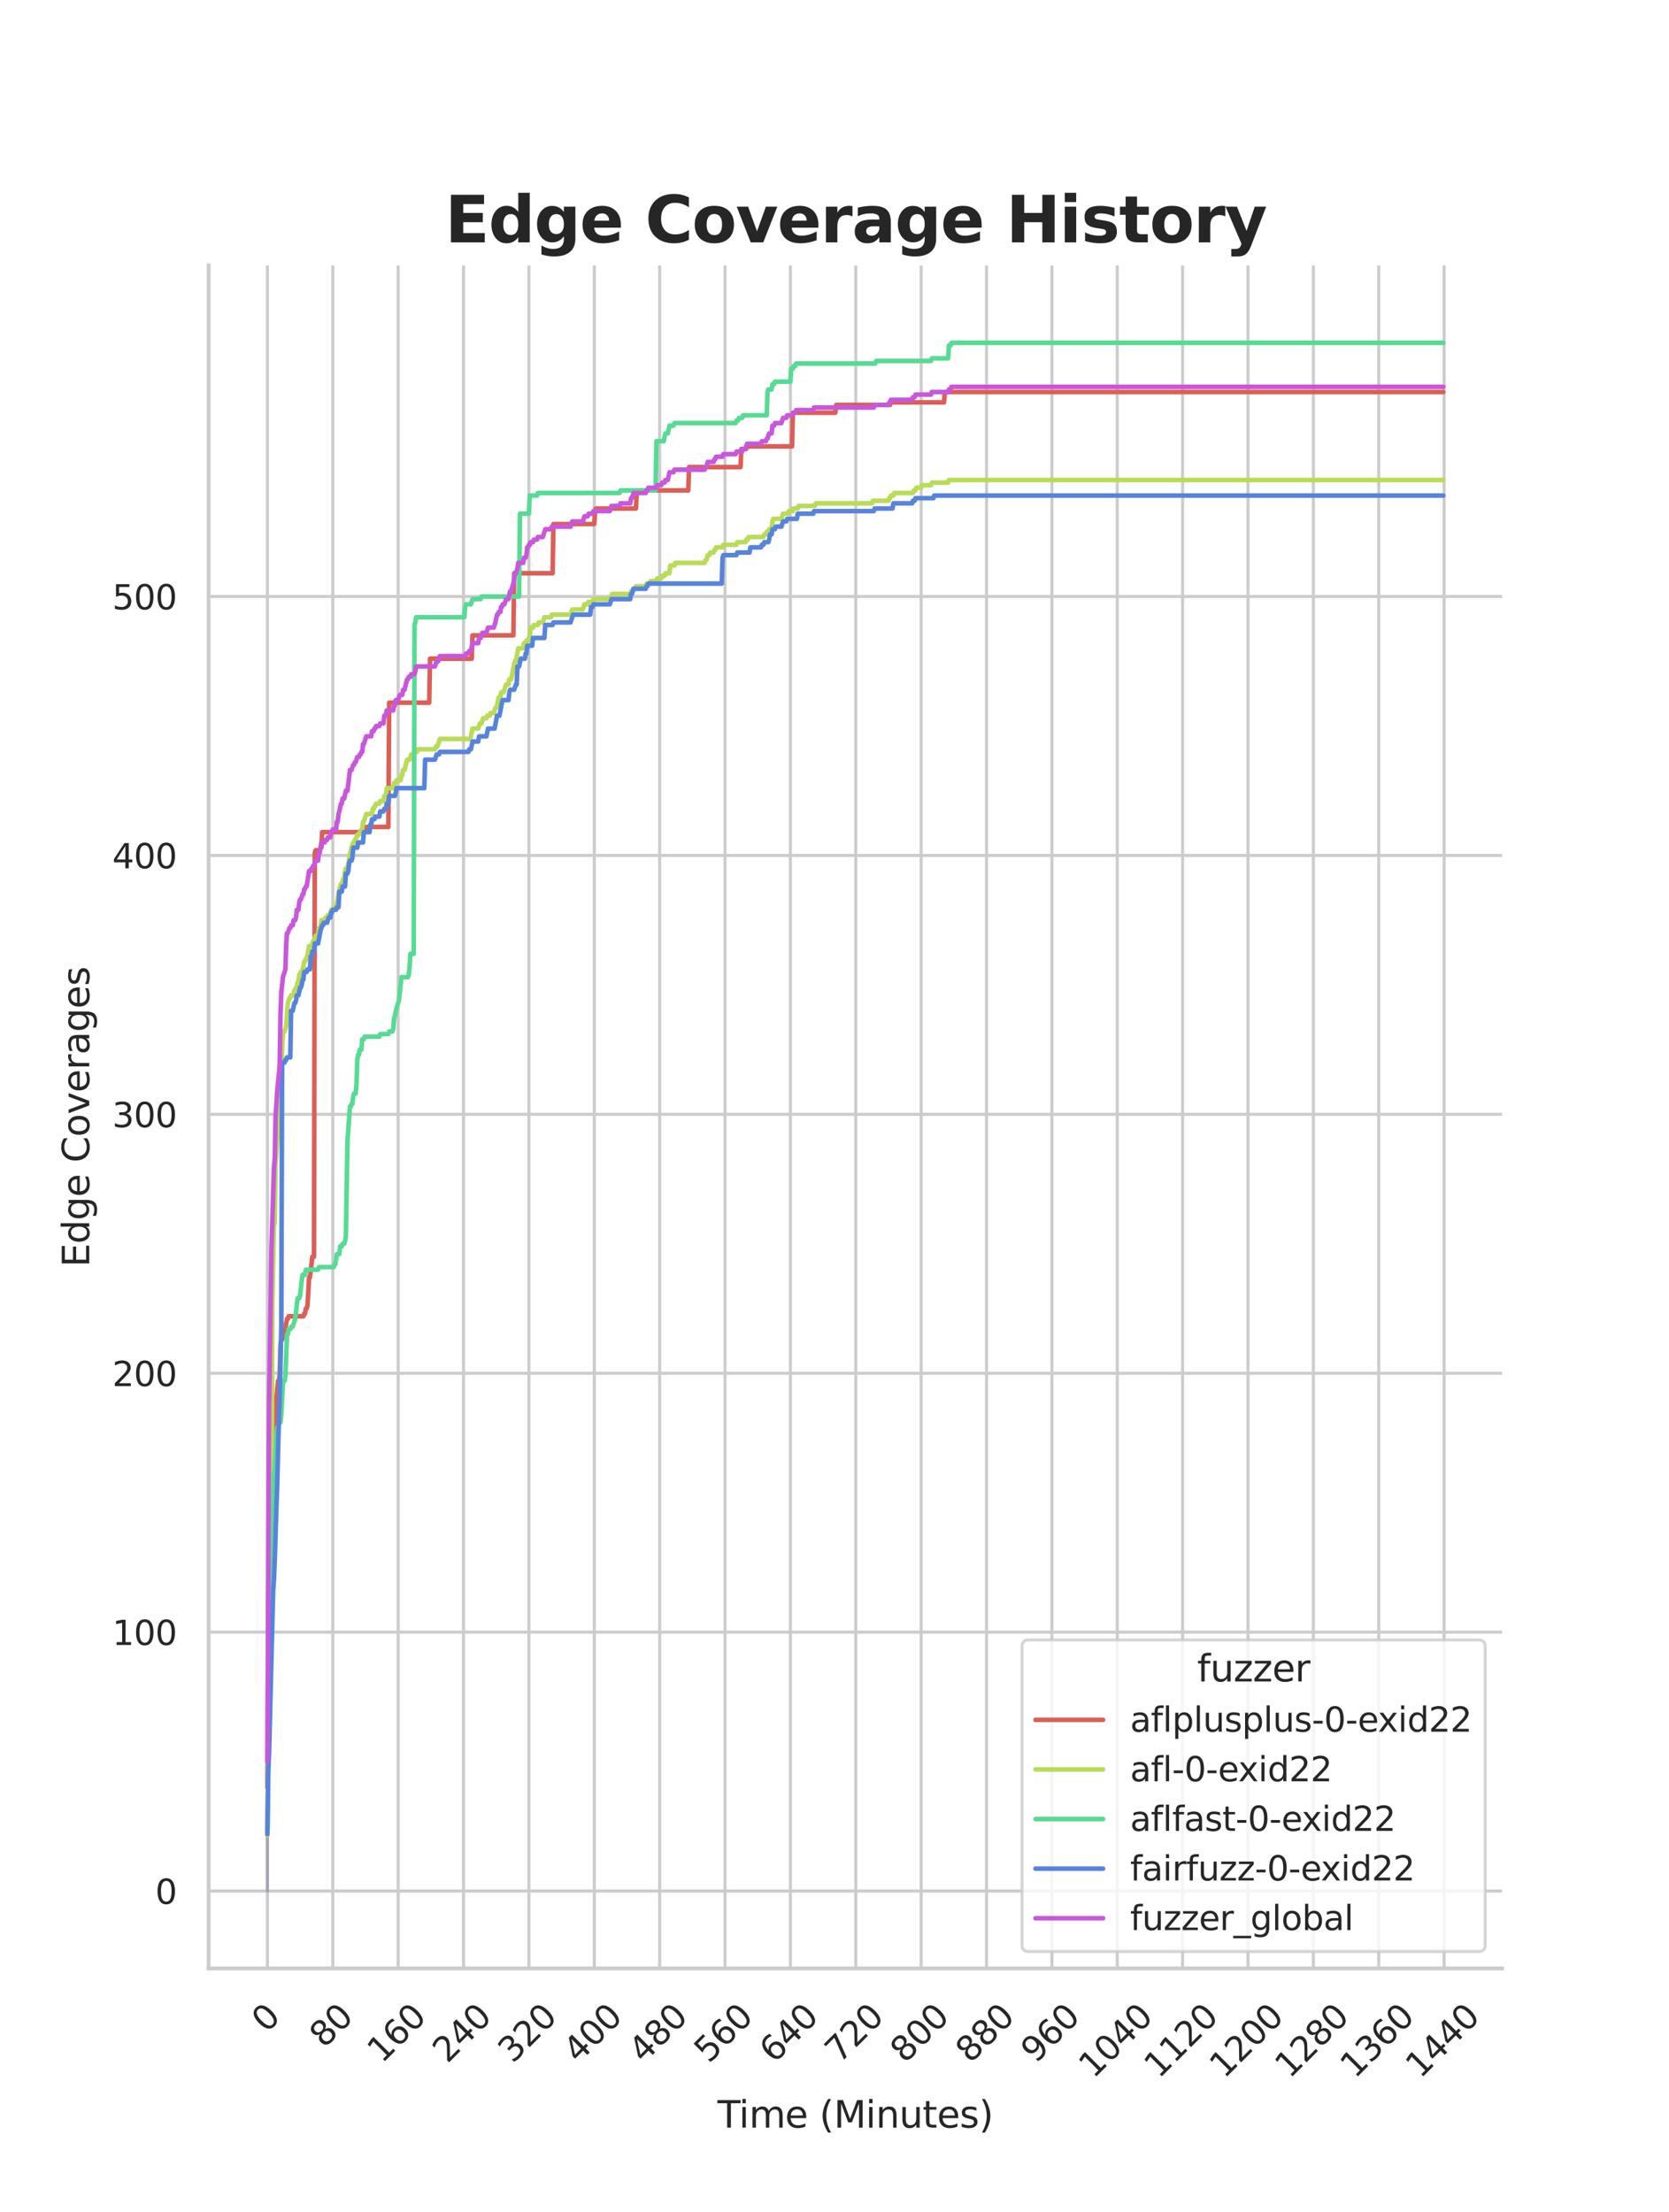 <?xml version="1.0" encoding="utf-8" standalone="no"?>
<!DOCTYPE svg PUBLIC "-//W3C//DTD SVG 1.1//EN"
  "http://www.w3.org/Graphics/SVG/1.1/DTD/svg11.dtd">
<svg xmlns:xlink="http://www.w3.org/1999/xlink" width="434.7pt" height="576pt" viewBox="0 0 434.7 576" xmlns="http://www.w3.org/2000/svg" version="1.1">
 <defs>
  <style type="text/css">*{stroke-linejoin: round; stroke-linecap: butt}</style>
 </defs>
 <g id="figure_1">
  <g id="patch_1">
   <path d="M 0 576 
L 434.7 576 
L 434.7 0 
L 0 0 
z
" style="fill: #ffffff"/>
  </g>
  <g id="axes_1">
   <g id="patch_2">
    <path d="M 54.337 512.64 
L 391.23 512.64 
L 391.23 69.12 
L 54.337 69.12 
z
" style="fill: #ffffff"/>
   </g>
   <g id="matplotlib.axis_1">
    <g id="xtick_1">
     <g id="line2d_1">
      <path d="M 69.651 512.64 
L 69.651 69.12 
" clip-path="url(#pa836a09711)" style="fill: none; stroke: #cccccc; stroke-width: 0.8; stroke-linecap: round"/>
     </g>
     <g id="text_1">
      <!-- 0 -->
      <g style="fill: #262626" transform="translate(69.388 529.627)rotate(-45)scale(0.088 -0.088)">
       <defs>
        <path id="DejaVuSans-30" d="M 2034 4250 
Q 1547 4250 1301 3770 
Q 1056 3291 1056 2328 
Q 1056 1369 1301 889 
Q 1547 409 2034 409 
Q 2525 409 2770 889 
Q 3016 1369 3016 2328 
Q 3016 3291 2770 3770 
Q 2525 4250 2034 4250 
z
M 2034 4750 
Q 2819 4750 3233 4129 
Q 3647 3509 3647 2328 
Q 3647 1150 3233 529 
Q 2819 -91 2034 -91 
Q 1250 -91 836 529 
Q 422 1150 422 2328 
Q 422 3509 836 4129 
Q 1250 4750 2034 4750 
z
" transform="scale(0.016)"/>
       </defs>
       <use xlink:href="#DejaVuSans-30"/>
      </g>
     </g>
    </g>
    <g id="xtick_2">
     <g id="line2d_2">
      <path d="M 86.677 512.64 
L 86.677 69.12 
" clip-path="url(#pa836a09711)" style="fill: none; stroke: #cccccc; stroke-width: 0.8; stroke-linecap: round"/>
     </g>
     <g id="text_2">
      <!-- 80 -->
      <g style="fill: #262626" transform="translate(84.435 533.586)rotate(-45)scale(0.088 -0.088)">
       <defs>
        <path id="DejaVuSans-38" d="M 2034 2216 
Q 1584 2216 1326 1975 
Q 1069 1734 1069 1313 
Q 1069 891 1326 650 
Q 1584 409 2034 409 
Q 2484 409 2743 651 
Q 3003 894 3003 1313 
Q 3003 1734 2745 1975 
Q 2488 2216 2034 2216 
z
M 1403 2484 
Q 997 2584 770 2862 
Q 544 3141 544 3541 
Q 544 4100 942 4425 
Q 1341 4750 2034 4750 
Q 2731 4750 3128 4425 
Q 3525 4100 3525 3541 
Q 3525 3141 3298 2862 
Q 3072 2584 2669 2484 
Q 3125 2378 3379 2068 
Q 3634 1759 3634 1313 
Q 3634 634 3220 271 
Q 2806 -91 2034 -91 
Q 1263 -91 848 271 
Q 434 634 434 1313 
Q 434 1759 690 2068 
Q 947 2378 1403 2484 
z
M 1172 3481 
Q 1172 3119 1398 2916 
Q 1625 2713 2034 2713 
Q 2441 2713 2670 2916 
Q 2900 3119 2900 3481 
Q 2900 3844 2670 4047 
Q 2441 4250 2034 4250 
Q 1625 4250 1398 4047 
Q 1172 3844 1172 3481 
z
" transform="scale(0.016)"/>
       </defs>
       <use xlink:href="#DejaVuSans-38"/>
       <use xlink:href="#DejaVuSans-30" x="63.623"/>
      </g>
     </g>
    </g>
    <g id="xtick_3">
     <g id="line2d_3">
      <path d="M 103.704 512.64 
L 103.704 69.12 
" clip-path="url(#pa836a09711)" style="fill: none; stroke: #cccccc; stroke-width: 0.8; stroke-linecap: round"/>
     </g>
     <g id="text_3">
      <!-- 160 -->
      <g style="fill: #262626" transform="translate(99.482 537.545)rotate(-45)scale(0.088 -0.088)">
       <defs>
        <path id="DejaVuSans-31" d="M 794 531 
L 1825 531 
L 1825 4091 
L 703 3866 
L 703 4441 
L 1819 4666 
L 2450 4666 
L 2450 531 
L 3481 531 
L 3481 0 
L 794 0 
L 794 531 
z
" transform="scale(0.016)"/>
        <path id="DejaVuSans-36" d="M 2113 2584 
Q 1688 2584 1439 2293 
Q 1191 2003 1191 1497 
Q 1191 994 1439 701 
Q 1688 409 2113 409 
Q 2538 409 2786 701 
Q 3034 994 3034 1497 
Q 3034 2003 2786 2293 
Q 2538 2584 2113 2584 
z
M 3366 4563 
L 3366 3988 
Q 3128 4100 2886 4159 
Q 2644 4219 2406 4219 
Q 1781 4219 1451 3797 
Q 1122 3375 1075 2522 
Q 1259 2794 1537 2939 
Q 1816 3084 2150 3084 
Q 2853 3084 3261 2657 
Q 3669 2231 3669 1497 
Q 3669 778 3244 343 
Q 2819 -91 2113 -91 
Q 1303 -91 875 529 
Q 447 1150 447 2328 
Q 447 3434 972 4092 
Q 1497 4750 2381 4750 
Q 2619 4750 2861 4703 
Q 3103 4656 3366 4563 
z
" transform="scale(0.016)"/>
       </defs>
       <use xlink:href="#DejaVuSans-31"/>
       <use xlink:href="#DejaVuSans-36" x="63.623"/>
       <use xlink:href="#DejaVuSans-30" x="127.246"/>
      </g>
     </g>
    </g>
    <g id="xtick_4">
     <g id="line2d_4">
      <path d="M 120.731 512.64 
L 120.731 69.12 
" clip-path="url(#pa836a09711)" style="fill: none; stroke: #cccccc; stroke-width: 0.8; stroke-linecap: round"/>
     </g>
     <g id="text_4">
      <!-- 240 -->
      <g style="fill: #262626" transform="translate(116.509 537.545)rotate(-45)scale(0.088 -0.088)">
       <defs>
        <path id="DejaVuSans-32" d="M 1228 531 
L 3431 531 
L 3431 0 
L 469 0 
L 469 531 
Q 828 903 1448 1529 
Q 2069 2156 2228 2338 
Q 2531 2678 2651 2914 
Q 2772 3150 2772 3378 
Q 2772 3750 2511 3984 
Q 2250 4219 1831 4219 
Q 1534 4219 1204 4116 
Q 875 4013 500 3803 
L 500 4441 
Q 881 4594 1212 4672 
Q 1544 4750 1819 4750 
Q 2544 4750 2975 4387 
Q 3406 4025 3406 3419 
Q 3406 3131 3298 2873 
Q 3191 2616 2906 2266 
Q 2828 2175 2409 1742 
Q 1991 1309 1228 531 
z
" transform="scale(0.016)"/>
        <path id="DejaVuSans-34" d="M 2419 4116 
L 825 1625 
L 2419 1625 
L 2419 4116 
z
M 2253 4666 
L 3047 4666 
L 3047 1625 
L 3713 1625 
L 3713 1100 
L 3047 1100 
L 3047 0 
L 2419 0 
L 2419 1100 
L 313 1100 
L 313 1709 
L 2253 4666 
z
" transform="scale(0.016)"/>
       </defs>
       <use xlink:href="#DejaVuSans-32"/>
       <use xlink:href="#DejaVuSans-34" x="63.623"/>
       <use xlink:href="#DejaVuSans-30" x="127.246"/>
      </g>
     </g>
    </g>
    <g id="xtick_5">
     <g id="line2d_5">
      <path d="M 137.757 512.64 
L 137.757 69.12 
" clip-path="url(#pa836a09711)" style="fill: none; stroke: #cccccc; stroke-width: 0.8; stroke-linecap: round"/>
     </g>
     <g id="text_5">
      <!-- 320 -->
      <g style="fill: #262626" transform="translate(133.536 537.545)rotate(-45)scale(0.088 -0.088)">
       <defs>
        <path id="DejaVuSans-33" d="M 2597 2516 
Q 3050 2419 3304 2112 
Q 3559 1806 3559 1356 
Q 3559 666 3084 287 
Q 2609 -91 1734 -91 
Q 1441 -91 1130 -33 
Q 819 25 488 141 
L 488 750 
Q 750 597 1062 519 
Q 1375 441 1716 441 
Q 2309 441 2620 675 
Q 2931 909 2931 1356 
Q 2931 1769 2642 2001 
Q 2353 2234 1838 2234 
L 1294 2234 
L 1294 2753 
L 1863 2753 
Q 2328 2753 2575 2939 
Q 2822 3125 2822 3475 
Q 2822 3834 2567 4026 
Q 2313 4219 1838 4219 
Q 1578 4219 1281 4162 
Q 984 4106 628 3988 
L 628 4550 
Q 988 4650 1302 4700 
Q 1616 4750 1894 4750 
Q 2613 4750 3031 4423 
Q 3450 4097 3450 3541 
Q 3450 3153 3228 2886 
Q 3006 2619 2597 2516 
z
" transform="scale(0.016)"/>
       </defs>
       <use xlink:href="#DejaVuSans-33"/>
       <use xlink:href="#DejaVuSans-32" x="63.623"/>
       <use xlink:href="#DejaVuSans-30" x="127.246"/>
      </g>
     </g>
    </g>
    <g id="xtick_6">
     <g id="line2d_6">
      <path d="M 154.784 512.64 
L 154.784 69.12 
" clip-path="url(#pa836a09711)" style="fill: none; stroke: #cccccc; stroke-width: 0.8; stroke-linecap: round"/>
     </g>
     <g id="text_6">
      <!-- 400 -->
      <g style="fill: #262626" transform="translate(150.562 537.545)rotate(-45)scale(0.088 -0.088)">
       <use xlink:href="#DejaVuSans-34"/>
       <use xlink:href="#DejaVuSans-30" x="63.623"/>
       <use xlink:href="#DejaVuSans-30" x="127.246"/>
      </g>
     </g>
    </g>
    <g id="xtick_7">
     <g id="line2d_7">
      <path d="M 171.81 512.64 
L 171.81 69.12 
" clip-path="url(#pa836a09711)" style="fill: none; stroke: #cccccc; stroke-width: 0.8; stroke-linecap: round"/>
     </g>
     <g id="text_7">
      <!-- 480 -->
      <g style="fill: #262626" transform="translate(167.589 537.545)rotate(-45)scale(0.088 -0.088)">
       <use xlink:href="#DejaVuSans-34"/>
       <use xlink:href="#DejaVuSans-38" x="63.623"/>
       <use xlink:href="#DejaVuSans-30" x="127.246"/>
      </g>
     </g>
    </g>
    <g id="xtick_8">
     <g id="line2d_8">
      <path d="M 188.837 512.64 
L 188.837 69.12 
" clip-path="url(#pa836a09711)" style="fill: none; stroke: #cccccc; stroke-width: 0.8; stroke-linecap: round"/>
     </g>
     <g id="text_8">
      <!-- 560 -->
      <g style="fill: #262626" transform="translate(184.615 537.545)rotate(-45)scale(0.088 -0.088)">
       <defs>
        <path id="DejaVuSans-35" d="M 691 4666 
L 3169 4666 
L 3169 4134 
L 1269 4134 
L 1269 2991 
Q 1406 3038 1543 3061 
Q 1681 3084 1819 3084 
Q 2600 3084 3056 2656 
Q 3513 2228 3513 1497 
Q 3513 744 3044 326 
Q 2575 -91 1722 -91 
Q 1428 -91 1123 -41 
Q 819 9 494 109 
L 494 744 
Q 775 591 1075 516 
Q 1375 441 1709 441 
Q 2250 441 2565 725 
Q 2881 1009 2881 1497 
Q 2881 1984 2565 2268 
Q 2250 2553 1709 2553 
Q 1456 2553 1204 2497 
Q 953 2441 691 2322 
L 691 4666 
z
" transform="scale(0.016)"/>
       </defs>
       <use xlink:href="#DejaVuSans-35"/>
       <use xlink:href="#DejaVuSans-36" x="63.623"/>
       <use xlink:href="#DejaVuSans-30" x="127.246"/>
      </g>
     </g>
    </g>
    <g id="xtick_9">
     <g id="line2d_9">
      <path d="M 205.864 512.64 
L 205.864 69.12 
" clip-path="url(#pa836a09711)" style="fill: none; stroke: #cccccc; stroke-width: 0.8; stroke-linecap: round"/>
     </g>
     <g id="text_9">
      <!-- 640 -->
      <g style="fill: #262626" transform="translate(201.642 537.545)rotate(-45)scale(0.088 -0.088)">
       <use xlink:href="#DejaVuSans-36"/>
       <use xlink:href="#DejaVuSans-34" x="63.623"/>
       <use xlink:href="#DejaVuSans-30" x="127.246"/>
      </g>
     </g>
    </g>
    <g id="xtick_10">
     <g id="line2d_10">
      <path d="M 222.89 512.64 
L 222.89 69.12 
" clip-path="url(#pa836a09711)" style="fill: none; stroke: #cccccc; stroke-width: 0.8; stroke-linecap: round"/>
     </g>
     <g id="text_10">
      <!-- 720 -->
      <g style="fill: #262626" transform="translate(218.669 537.545)rotate(-45)scale(0.088 -0.088)">
       <defs>
        <path id="DejaVuSans-37" d="M 525 4666 
L 3525 4666 
L 3525 4397 
L 1831 0 
L 1172 0 
L 2766 4134 
L 525 4134 
L 525 4666 
z
" transform="scale(0.016)"/>
       </defs>
       <use xlink:href="#DejaVuSans-37"/>
       <use xlink:href="#DejaVuSans-32" x="63.623"/>
       <use xlink:href="#DejaVuSans-30" x="127.246"/>
      </g>
     </g>
    </g>
    <g id="xtick_11">
     <g id="line2d_11">
      <path d="M 239.917 512.64 
L 239.917 69.12 
" clip-path="url(#pa836a09711)" style="fill: none; stroke: #cccccc; stroke-width: 0.8; stroke-linecap: round"/>
     </g>
     <g id="text_11">
      <!-- 800 -->
      <g style="fill: #262626" transform="translate(235.695 537.545)rotate(-45)scale(0.088 -0.088)">
       <use xlink:href="#DejaVuSans-38"/>
       <use xlink:href="#DejaVuSans-30" x="63.623"/>
       <use xlink:href="#DejaVuSans-30" x="127.246"/>
      </g>
     </g>
    </g>
    <g id="xtick_12">
     <g id="line2d_12">
      <path d="M 256.943 512.64 
L 256.943 69.12 
" clip-path="url(#pa836a09711)" style="fill: none; stroke: #cccccc; stroke-width: 0.8; stroke-linecap: round"/>
     </g>
     <g id="text_12">
      <!-- 880 -->
      <g style="fill: #262626" transform="translate(252.722 537.545)rotate(-45)scale(0.088 -0.088)">
       <use xlink:href="#DejaVuSans-38"/>
       <use xlink:href="#DejaVuSans-38" x="63.623"/>
       <use xlink:href="#DejaVuSans-30" x="127.246"/>
      </g>
     </g>
    </g>
    <g id="xtick_13">
     <g id="line2d_13">
      <path d="M 273.97 512.64 
L 273.97 69.12 
" clip-path="url(#pa836a09711)" style="fill: none; stroke: #cccccc; stroke-width: 0.8; stroke-linecap: round"/>
     </g>
     <g id="text_13">
      <!-- 960 -->
      <g style="fill: #262626" transform="translate(269.748 537.545)rotate(-45)scale(0.088 -0.088)">
       <defs>
        <path id="DejaVuSans-39" d="M 703 97 
L 703 672 
Q 941 559 1184 500 
Q 1428 441 1663 441 
Q 2288 441 2617 861 
Q 2947 1281 2994 2138 
Q 2813 1869 2534 1725 
Q 2256 1581 1919 1581 
Q 1219 1581 811 2004 
Q 403 2428 403 3163 
Q 403 3881 828 4315 
Q 1253 4750 1959 4750 
Q 2769 4750 3195 4129 
Q 3622 3509 3622 2328 
Q 3622 1225 3098 567 
Q 2575 -91 1691 -91 
Q 1453 -91 1209 -44 
Q 966 3 703 97 
z
M 1959 2075 
Q 2384 2075 2632 2365 
Q 2881 2656 2881 3163 
Q 2881 3666 2632 3958 
Q 2384 4250 1959 4250 
Q 1534 4250 1286 3958 
Q 1038 3666 1038 3163 
Q 1038 2656 1286 2365 
Q 1534 2075 1959 2075 
z
" transform="scale(0.016)"/>
       </defs>
       <use xlink:href="#DejaVuSans-39"/>
       <use xlink:href="#DejaVuSans-36" x="63.623"/>
       <use xlink:href="#DejaVuSans-30" x="127.246"/>
      </g>
     </g>
    </g>
    <g id="xtick_14">
     <g id="line2d_14">
      <path d="M 290.997 512.64 
L 290.997 69.12 
" clip-path="url(#pa836a09711)" style="fill: none; stroke: #cccccc; stroke-width: 0.8; stroke-linecap: round"/>
     </g>
     <g id="text_14">
      <!-- 1040 -->
      <g style="fill: #262626" transform="translate(284.795 541.505)rotate(-45)scale(0.088 -0.088)">
       <use xlink:href="#DejaVuSans-31"/>
       <use xlink:href="#DejaVuSans-30" x="63.623"/>
       <use xlink:href="#DejaVuSans-34" x="127.246"/>
       <use xlink:href="#DejaVuSans-30" x="190.869"/>
      </g>
     </g>
    </g>
    <g id="xtick_15">
     <g id="line2d_15">
      <path d="M 308.023 512.64 
L 308.023 69.12 
" clip-path="url(#pa836a09711)" style="fill: none; stroke: #cccccc; stroke-width: 0.8; stroke-linecap: round"/>
     </g>
     <g id="text_15">
      <!-- 1120 -->
      <g style="fill: #262626" transform="translate(301.822 541.505)rotate(-45)scale(0.088 -0.088)">
       <use xlink:href="#DejaVuSans-31"/>
       <use xlink:href="#DejaVuSans-31" x="63.623"/>
       <use xlink:href="#DejaVuSans-32" x="127.246"/>
       <use xlink:href="#DejaVuSans-30" x="190.869"/>
      </g>
     </g>
    </g>
    <g id="xtick_16">
     <g id="line2d_16">
      <path d="M 325.05 512.64 
L 325.05 69.12 
" clip-path="url(#pa836a09711)" style="fill: none; stroke: #cccccc; stroke-width: 0.8; stroke-linecap: round"/>
     </g>
     <g id="text_16">
      <!-- 1200 -->
      <g style="fill: #262626" transform="translate(318.849 541.505)rotate(-45)scale(0.088 -0.088)">
       <use xlink:href="#DejaVuSans-31"/>
       <use xlink:href="#DejaVuSans-32" x="63.623"/>
       <use xlink:href="#DejaVuSans-30" x="127.246"/>
       <use xlink:href="#DejaVuSans-30" x="190.869"/>
      </g>
     </g>
    </g>
    <g id="xtick_17">
     <g id="line2d_17">
      <path d="M 342.076 512.64 
L 342.076 69.12 
" clip-path="url(#pa836a09711)" style="fill: none; stroke: #cccccc; stroke-width: 0.8; stroke-linecap: round"/>
     </g>
     <g id="text_17">
      <!-- 1280 -->
      <g style="fill: #262626" transform="translate(335.875 541.505)rotate(-45)scale(0.088 -0.088)">
       <use xlink:href="#DejaVuSans-31"/>
       <use xlink:href="#DejaVuSans-32" x="63.623"/>
       <use xlink:href="#DejaVuSans-38" x="127.246"/>
       <use xlink:href="#DejaVuSans-30" x="190.869"/>
      </g>
     </g>
    </g>
    <g id="xtick_18">
     <g id="line2d_18">
      <path d="M 359.103 512.64 
L 359.103 69.12 
" clip-path="url(#pa836a09711)" style="fill: none; stroke: #cccccc; stroke-width: 0.8; stroke-linecap: round"/>
     </g>
     <g id="text_18">
      <!-- 1360 -->
      <g style="fill: #262626" transform="translate(352.902 541.505)rotate(-45)scale(0.088 -0.088)">
       <use xlink:href="#DejaVuSans-31"/>
       <use xlink:href="#DejaVuSans-33" x="63.623"/>
       <use xlink:href="#DejaVuSans-36" x="127.246"/>
       <use xlink:href="#DejaVuSans-30" x="190.869"/>
      </g>
     </g>
    </g>
    <g id="xtick_19">
     <g id="line2d_19">
      <path d="M 376.13 512.64 
L 376.13 69.12 
" clip-path="url(#pa836a09711)" style="fill: none; stroke: #cccccc; stroke-width: 0.8; stroke-linecap: round"/>
     </g>
     <g id="text_19">
      <!-- 1440 -->
      <g style="fill: #262626" transform="translate(369.928 541.505)rotate(-45)scale(0.088 -0.088)">
       <use xlink:href="#DejaVuSans-31"/>
       <use xlink:href="#DejaVuSans-34" x="63.623"/>
       <use xlink:href="#DejaVuSans-34" x="127.246"/>
       <use xlink:href="#DejaVuSans-30" x="190.869"/>
      </g>
     </g>
    </g>
    <g id="text_20">
     <!-- Time (Minutes) -->
     <g style="fill: #262626" transform="translate(186.874 554.093)scale(0.096 -0.096)">
      <defs>
       <path id="DejaVuSans-54" d="M -19 4666 
L 3928 4666 
L 3928 4134 
L 2272 4134 
L 2272 0 
L 1638 0 
L 1638 4134 
L -19 4134 
L -19 4666 
z
" transform="scale(0.016)"/>
       <path id="DejaVuSans-69" d="M 603 3500 
L 1178 3500 
L 1178 0 
L 603 0 
L 603 3500 
z
M 603 4863 
L 1178 4863 
L 1178 4134 
L 603 4134 
L 603 4863 
z
" transform="scale(0.016)"/>
       <path id="DejaVuSans-6d" d="M 3328 2828 
Q 3544 3216 3844 3400 
Q 4144 3584 4550 3584 
Q 5097 3584 5394 3201 
Q 5691 2819 5691 2113 
L 5691 0 
L 5113 0 
L 5113 2094 
Q 5113 2597 4934 2840 
Q 4756 3084 4391 3084 
Q 3944 3084 3684 2787 
Q 3425 2491 3425 1978 
L 3425 0 
L 2847 0 
L 2847 2094 
Q 2847 2600 2669 2842 
Q 2491 3084 2119 3084 
Q 1678 3084 1418 2786 
Q 1159 2488 1159 1978 
L 1159 0 
L 581 0 
L 581 3500 
L 1159 3500 
L 1159 2956 
Q 1356 3278 1631 3431 
Q 1906 3584 2284 3584 
Q 2666 3584 2933 3390 
Q 3200 3197 3328 2828 
z
" transform="scale(0.016)"/>
       <path id="DejaVuSans-65" d="M 3597 1894 
L 3597 1613 
L 953 1613 
Q 991 1019 1311 708 
Q 1631 397 2203 397 
Q 2534 397 2845 478 
Q 3156 559 3463 722 
L 3463 178 
Q 3153 47 2828 -22 
Q 2503 -91 2169 -91 
Q 1331 -91 842 396 
Q 353 884 353 1716 
Q 353 2575 817 3079 
Q 1281 3584 2069 3584 
Q 2775 3584 3186 3129 
Q 3597 2675 3597 1894 
z
M 3022 2063 
Q 3016 2534 2758 2815 
Q 2500 3097 2075 3097 
Q 1594 3097 1305 2825 
Q 1016 2553 972 2059 
L 3022 2063 
z
" transform="scale(0.016)"/>
       <path id="DejaVuSans-20" transform="scale(0.016)"/>
       <path id="DejaVuSans-28" d="M 1984 4856 
Q 1566 4138 1362 3434 
Q 1159 2731 1159 2009 
Q 1159 1288 1364 580 
Q 1569 -128 1984 -844 
L 1484 -844 
Q 1016 -109 783 600 
Q 550 1309 550 2009 
Q 550 2706 781 3412 
Q 1013 4119 1484 4856 
L 1984 4856 
z
" transform="scale(0.016)"/>
       <path id="DejaVuSans-4d" d="M 628 4666 
L 1569 4666 
L 2759 1491 
L 3956 4666 
L 4897 4666 
L 4897 0 
L 4281 0 
L 4281 4097 
L 3078 897 
L 2444 897 
L 1241 4097 
L 1241 0 
L 628 0 
L 628 4666 
z
" transform="scale(0.016)"/>
       <path id="DejaVuSans-6e" d="M 3513 2113 
L 3513 0 
L 2938 0 
L 2938 2094 
Q 2938 2591 2744 2837 
Q 2550 3084 2163 3084 
Q 1697 3084 1428 2787 
Q 1159 2491 1159 1978 
L 1159 0 
L 581 0 
L 581 3500 
L 1159 3500 
L 1159 2956 
Q 1366 3272 1645 3428 
Q 1925 3584 2291 3584 
Q 2894 3584 3203 3211 
Q 3513 2838 3513 2113 
z
" transform="scale(0.016)"/>
       <path id="DejaVuSans-75" d="M 544 1381 
L 544 3500 
L 1119 3500 
L 1119 1403 
Q 1119 906 1312 657 
Q 1506 409 1894 409 
Q 2359 409 2629 706 
Q 2900 1003 2900 1516 
L 2900 3500 
L 3475 3500 
L 3475 0 
L 2900 0 
L 2900 538 
Q 2691 219 2414 64 
Q 2138 -91 1772 -91 
Q 1169 -91 856 284 
Q 544 659 544 1381 
z
M 1991 3584 
L 1991 3584 
z
" transform="scale(0.016)"/>
       <path id="DejaVuSans-74" d="M 1172 4494 
L 1172 3500 
L 2356 3500 
L 2356 3053 
L 1172 3053 
L 1172 1153 
Q 1172 725 1289 603 
Q 1406 481 1766 481 
L 2356 481 
L 2356 0 
L 1766 0 
Q 1100 0 847 248 
Q 594 497 594 1153 
L 594 3053 
L 172 3053 
L 172 3500 
L 594 3500 
L 594 4494 
L 1172 4494 
z
" transform="scale(0.016)"/>
       <path id="DejaVuSans-73" d="M 2834 3397 
L 2834 2853 
Q 2591 2978 2328 3040 
Q 2066 3103 1784 3103 
Q 1356 3103 1142 2972 
Q 928 2841 928 2578 
Q 928 2378 1081 2264 
Q 1234 2150 1697 2047 
L 1894 2003 
Q 2506 1872 2764 1633 
Q 3022 1394 3022 966 
Q 3022 478 2636 193 
Q 2250 -91 1575 -91 
Q 1294 -91 989 -36 
Q 684 19 347 128 
L 347 722 
Q 666 556 975 473 
Q 1284 391 1588 391 
Q 1994 391 2212 530 
Q 2431 669 2431 922 
Q 2431 1156 2273 1281 
Q 2116 1406 1581 1522 
L 1381 1569 
Q 847 1681 609 1914 
Q 372 2147 372 2553 
Q 372 3047 722 3315 
Q 1072 3584 1716 3584 
Q 2034 3584 2315 3537 
Q 2597 3491 2834 3397 
z
" transform="scale(0.016)"/>
       <path id="DejaVuSans-29" d="M 513 4856 
L 1013 4856 
Q 1481 4119 1714 3412 
Q 1947 2706 1947 2009 
Q 1947 1309 1714 600 
Q 1481 -109 1013 -844 
L 513 -844 
Q 928 -128 1133 580 
Q 1338 1288 1338 2009 
Q 1338 2731 1133 3434 
Q 928 4138 513 4856 
z
" transform="scale(0.016)"/>
      </defs>
      <use xlink:href="#DejaVuSans-54"/>
      <use xlink:href="#DejaVuSans-69" x="57.959"/>
      <use xlink:href="#DejaVuSans-6d" x="85.742"/>
      <use xlink:href="#DejaVuSans-65" x="183.154"/>
      <use xlink:href="#DejaVuSans-20" x="244.678"/>
      <use xlink:href="#DejaVuSans-28" x="276.465"/>
      <use xlink:href="#DejaVuSans-4d" x="315.479"/>
      <use xlink:href="#DejaVuSans-69" x="401.758"/>
      <use xlink:href="#DejaVuSans-6e" x="429.541"/>
      <use xlink:href="#DejaVuSans-75" x="492.92"/>
      <use xlink:href="#DejaVuSans-74" x="556.299"/>
      <use xlink:href="#DejaVuSans-65" x="595.508"/>
      <use xlink:href="#DejaVuSans-73" x="657.031"/>
      <use xlink:href="#DejaVuSans-29" x="709.131"/>
     </g>
    </g>
   </g>
   <g id="matplotlib.axis_2">
    <g id="ytick_1">
     <g id="line2d_20">
      <path d="M 54.337 492.48 
L 391.23 492.48 
" clip-path="url(#pa836a09711)" style="fill: none; stroke: #cccccc; stroke-width: 0.8; stroke-linecap: round"/>
     </g>
     <g id="text_21">
      <!-- 0 -->
      <g style="fill: #262626" transform="translate(40.438 495.823)scale(0.088 -0.088)">
       <use xlink:href="#DejaVuSans-30"/>
      </g>
     </g>
    </g>
    <g id="ytick_2">
     <g id="line2d_21">
      <path d="M 54.337 425.055 
L 391.23 425.055 
" clip-path="url(#pa836a09711)" style="fill: none; stroke: #cccccc; stroke-width: 0.8; stroke-linecap: round"/>
     </g>
     <g id="text_22">
      <!-- 100 -->
      <g style="fill: #262626" transform="translate(29.241 428.399)scale(0.088 -0.088)">
       <use xlink:href="#DejaVuSans-31"/>
       <use xlink:href="#DejaVuSans-30" x="63.623"/>
       <use xlink:href="#DejaVuSans-30" x="127.246"/>
      </g>
     </g>
    </g>
    <g id="ytick_3">
     <g id="line2d_22">
      <path d="M 54.337 357.631 
L 391.23 357.631 
" clip-path="url(#pa836a09711)" style="fill: none; stroke: #cccccc; stroke-width: 0.8; stroke-linecap: round"/>
     </g>
     <g id="text_23">
      <!-- 200 -->
      <g style="fill: #262626" transform="translate(29.241 360.974)scale(0.088 -0.088)">
       <use xlink:href="#DejaVuSans-32"/>
       <use xlink:href="#DejaVuSans-30" x="63.623"/>
       <use xlink:href="#DejaVuSans-30" x="127.246"/>
      </g>
     </g>
    </g>
    <g id="ytick_4">
     <g id="line2d_23">
      <path d="M 54.337 290.206 
L 391.23 290.206 
" clip-path="url(#pa836a09711)" style="fill: none; stroke: #cccccc; stroke-width: 0.8; stroke-linecap: round"/>
     </g>
     <g id="text_24">
      <!-- 300 -->
      <g style="fill: #262626" transform="translate(29.241 293.549)scale(0.088 -0.088)">
       <use xlink:href="#DejaVuSans-33"/>
       <use xlink:href="#DejaVuSans-30" x="63.623"/>
       <use xlink:href="#DejaVuSans-30" x="127.246"/>
      </g>
     </g>
    </g>
    <g id="ytick_5">
     <g id="line2d_24">
      <path d="M 54.337 222.781 
L 391.23 222.781 
" clip-path="url(#pa836a09711)" style="fill: none; stroke: #cccccc; stroke-width: 0.8; stroke-linecap: round"/>
     </g>
     <g id="text_25">
      <!-- 400 -->
      <g style="fill: #262626" transform="translate(29.241 226.124)scale(0.088 -0.088)">
       <use xlink:href="#DejaVuSans-34"/>
       <use xlink:href="#DejaVuSans-30" x="63.623"/>
       <use xlink:href="#DejaVuSans-30" x="127.246"/>
      </g>
     </g>
    </g>
    <g id="ytick_6">
     <g id="line2d_25">
      <path d="M 54.337 155.356 
L 391.23 155.356 
" clip-path="url(#pa836a09711)" style="fill: none; stroke: #cccccc; stroke-width: 0.8; stroke-linecap: round"/>
     </g>
     <g id="text_26">
      <!-- 500 -->
      <g style="fill: #262626" transform="translate(29.241 158.7)scale(0.088 -0.088)">
       <use xlink:href="#DejaVuSans-35"/>
       <use xlink:href="#DejaVuSans-30" x="63.623"/>
       <use xlink:href="#DejaVuSans-30" x="127.246"/>
      </g>
     </g>
    </g>
    <g id="text_27">
     <!-- Edge Coverages -->
     <g style="fill: #262626" transform="translate(23.244 329.986)rotate(-90)scale(0.096 -0.096)">
      <defs>
       <path id="DejaVuSans-45" d="M 628 4666 
L 3578 4666 
L 3578 4134 
L 1259 4134 
L 1259 2753 
L 3481 2753 
L 3481 2222 
L 1259 2222 
L 1259 531 
L 3634 531 
L 3634 0 
L 628 0 
L 628 4666 
z
" transform="scale(0.016)"/>
       <path id="DejaVuSans-64" d="M 2906 2969 
L 2906 4863 
L 3481 4863 
L 3481 0 
L 2906 0 
L 2906 525 
Q 2725 213 2448 61 
Q 2172 -91 1784 -91 
Q 1150 -91 751 415 
Q 353 922 353 1747 
Q 353 2572 751 3078 
Q 1150 3584 1784 3584 
Q 2172 3584 2448 3432 
Q 2725 3281 2906 2969 
z
M 947 1747 
Q 947 1113 1208 752 
Q 1469 391 1925 391 
Q 2381 391 2643 752 
Q 2906 1113 2906 1747 
Q 2906 2381 2643 2742 
Q 2381 3103 1925 3103 
Q 1469 3103 1208 2742 
Q 947 2381 947 1747 
z
" transform="scale(0.016)"/>
       <path id="DejaVuSans-67" d="M 2906 1791 
Q 2906 2416 2648 2759 
Q 2391 3103 1925 3103 
Q 1463 3103 1205 2759 
Q 947 2416 947 1791 
Q 947 1169 1205 825 
Q 1463 481 1925 481 
Q 2391 481 2648 825 
Q 2906 1169 2906 1791 
z
M 3481 434 
Q 3481 -459 3084 -895 
Q 2688 -1331 1869 -1331 
Q 1566 -1331 1297 -1286 
Q 1028 -1241 775 -1147 
L 775 -588 
Q 1028 -725 1275 -790 
Q 1522 -856 1778 -856 
Q 2344 -856 2625 -561 
Q 2906 -266 2906 331 
L 2906 616 
Q 2728 306 2450 153 
Q 2172 0 1784 0 
Q 1141 0 747 490 
Q 353 981 353 1791 
Q 353 2603 747 3093 
Q 1141 3584 1784 3584 
Q 2172 3584 2450 3431 
Q 2728 3278 2906 2969 
L 2906 3500 
L 3481 3500 
L 3481 434 
z
" transform="scale(0.016)"/>
       <path id="DejaVuSans-43" d="M 4122 4306 
L 4122 3641 
Q 3803 3938 3442 4084 
Q 3081 4231 2675 4231 
Q 1875 4231 1450 3742 
Q 1025 3253 1025 2328 
Q 1025 1406 1450 917 
Q 1875 428 2675 428 
Q 3081 428 3442 575 
Q 3803 722 4122 1019 
L 4122 359 
Q 3791 134 3420 21 
Q 3050 -91 2638 -91 
Q 1578 -91 968 557 
Q 359 1206 359 2328 
Q 359 3453 968 4101 
Q 1578 4750 2638 4750 
Q 3056 4750 3426 4639 
Q 3797 4528 4122 4306 
z
" transform="scale(0.016)"/>
       <path id="DejaVuSans-6f" d="M 1959 3097 
Q 1497 3097 1228 2736 
Q 959 2375 959 1747 
Q 959 1119 1226 758 
Q 1494 397 1959 397 
Q 2419 397 2687 759 
Q 2956 1122 2956 1747 
Q 2956 2369 2687 2733 
Q 2419 3097 1959 3097 
z
M 1959 3584 
Q 2709 3584 3137 3096 
Q 3566 2609 3566 1747 
Q 3566 888 3137 398 
Q 2709 -91 1959 -91 
Q 1206 -91 779 398 
Q 353 888 353 1747 
Q 353 2609 779 3096 
Q 1206 3584 1959 3584 
z
" transform="scale(0.016)"/>
       <path id="DejaVuSans-76" d="M 191 3500 
L 800 3500 
L 1894 563 
L 2988 3500 
L 3597 3500 
L 2284 0 
L 1503 0 
L 191 3500 
z
" transform="scale(0.016)"/>
       <path id="DejaVuSans-72" d="M 2631 2963 
Q 2534 3019 2420 3045 
Q 2306 3072 2169 3072 
Q 1681 3072 1420 2755 
Q 1159 2438 1159 1844 
L 1159 0 
L 581 0 
L 581 3500 
L 1159 3500 
L 1159 2956 
Q 1341 3275 1631 3429 
Q 1922 3584 2338 3584 
Q 2397 3584 2469 3576 
Q 2541 3569 2628 3553 
L 2631 2963 
z
" transform="scale(0.016)"/>
       <path id="DejaVuSans-61" d="M 2194 1759 
Q 1497 1759 1228 1600 
Q 959 1441 959 1056 
Q 959 750 1161 570 
Q 1363 391 1709 391 
Q 2188 391 2477 730 
Q 2766 1069 2766 1631 
L 2766 1759 
L 2194 1759 
z
M 3341 1997 
L 3341 0 
L 2766 0 
L 2766 531 
Q 2569 213 2275 61 
Q 1981 -91 1556 -91 
Q 1019 -91 701 211 
Q 384 513 384 1019 
Q 384 1609 779 1909 
Q 1175 2209 1959 2209 
L 2766 2209 
L 2766 2266 
Q 2766 2663 2505 2880 
Q 2244 3097 1772 3097 
Q 1472 3097 1187 3025 
Q 903 2953 641 2809 
L 641 3341 
Q 956 3463 1253 3523 
Q 1550 3584 1831 3584 
Q 2591 3584 2966 3190 
Q 3341 2797 3341 1997 
z
" transform="scale(0.016)"/>
      </defs>
      <use xlink:href="#DejaVuSans-45"/>
      <use xlink:href="#DejaVuSans-64" x="63.184"/>
      <use xlink:href="#DejaVuSans-67" x="126.66"/>
      <use xlink:href="#DejaVuSans-65" x="190.137"/>
      <use xlink:href="#DejaVuSans-20" x="251.66"/>
      <use xlink:href="#DejaVuSans-43" x="283.447"/>
      <use xlink:href="#DejaVuSans-6f" x="353.271"/>
      <use xlink:href="#DejaVuSans-76" x="414.453"/>
      <use xlink:href="#DejaVuSans-65" x="473.633"/>
      <use xlink:href="#DejaVuSans-72" x="535.156"/>
      <use xlink:href="#DejaVuSans-61" x="576.27"/>
      <use xlink:href="#DejaVuSans-67" x="637.549"/>
      <use xlink:href="#DejaVuSans-65" x="701.025"/>
      <use xlink:href="#DejaVuSans-73" x="762.549"/>
     </g>
    </g>
   </g>
   <g id="PolyCollection_1">
    <defs>
     <path id="m802ae617a3" d="M 69.651 -137.46 
L 69.651 -83.52 
L 69.651 -137.46 
L 69.651 -137.46 
z
" style="stroke: #db5f57; stroke-opacity: 0.2; stroke-width: 0.8"/>
    </defs>
    <g clip-path="url(#pa836a09711)">
     <use xlink:href="#m802ae617a3" x="0" y="576" style="fill: #db5f57; fill-opacity: 0.2; stroke: #db5f57; stroke-opacity: 0.2; stroke-width: 0.8"/>
    </g>
   </g>
   <g id="PolyCollection_2">
    <defs>
     <path id="mb9d0fe7e03" d="M 69.651 -112.513 
L 69.651 -83.52 
L 69.651 -112.513 
L 69.651 -112.513 
z
" style="stroke: #b9db57; stroke-opacity: 0.2; stroke-width: 0.8"/>
    </defs>
    <g clip-path="url(#pa836a09711)">
     <use xlink:href="#mb9d0fe7e03" x="0" y="576" style="fill: #b9db57; fill-opacity: 0.2; stroke: #b9db57; stroke-opacity: 0.2; stroke-width: 0.8"/>
    </g>
   </g>
   <g id="PolyCollection_3">
    <defs>
     <path id="mf2be1c8153" d="M 69.651 -114.535 
L 69.651 -83.52 
L 69.651 -114.535 
L 69.651 -114.535 
z
" style="stroke: #57db94; stroke-opacity: 0.2; stroke-width: 0.8"/>
    </defs>
    <g clip-path="url(#pa836a09711)">
     <use xlink:href="#mf2be1c8153" x="0" y="576" style="fill: #57db94; fill-opacity: 0.2; stroke: #57db94; stroke-opacity: 0.2; stroke-width: 0.8"/>
    </g>
   </g>
   <g id="PolyCollection_4">
    <defs>
     <path id="m22327c8689" d="M 69.651 -113.187 
L 69.651 -83.52 
L 69.651 -113.187 
L 69.651 -113.187 
z
" style="stroke: #5784db; stroke-opacity: 0.2; stroke-width: 0.8"/>
    </defs>
    <g clip-path="url(#pa836a09711)">
     <use xlink:href="#m22327c8689" x="0" y="576" style="fill: #5784db; fill-opacity: 0.2; stroke: #5784db; stroke-opacity: 0.2; stroke-width: 0.8"/>
    </g>
   </g>
   <g id="PolyCollection_5">
    <defs>
     <path id="mab201ff962" d="M 69.651 -150.945 
L 69.651 -83.52 
L 69.651 -150.945 
L 69.651 -150.945 
z
" style="stroke: #c957db; stroke-opacity: 0.2; stroke-width: 0.8"/>
    </defs>
    <g clip-path="url(#pa836a09711)">
     <use xlink:href="#mab201ff962" x="0" y="576" style="fill: #c957db; fill-opacity: 0.2; stroke: #c957db; stroke-opacity: 0.2; stroke-width: 0.8"/>
    </g>
   </g>
   <g id="line2d_26">
    <path d="M 69.651 465.51 
L 69.864 422.358 
L 70.076 403.479 
L 70.502 391.343 
L 70.928 375.835 
L 71.141 375.835 
L 71.353 373.138 
L 71.566 373.138 
L 71.992 364.373 
L 72.418 359.653 
L 72.63 359.653 
L 72.843 358.305 
L 73.056 350.214 
L 73.269 348.865 
L 73.482 348.865 
L 73.695 348.191 
L 73.907 348.191 
L 74.759 343.471 
L 74.972 343.471 
L 75.184 342.797 
L 79.015 342.797 
L 79.228 342.123 
L 79.441 342.123 
L 79.654 340.774 
L 79.867 340.774 
L 80.08 340.1 
L 80.505 332.683 
L 80.718 332.683 
L 81.357 327.289 
L 81.782 327.289 
L 81.995 222.107 
L 82.208 221.433 
L 83.272 221.433 
L 83.485 220.758 
L 83.698 220.758 
L 83.911 216.713 
L 94.339 216.713 
L 94.552 216.039 
L 95.191 216.039 
L 95.404 215.364 
L 101.15 215.364 
L 101.363 183 
L 111.792 183 
L 112.004 171.538 
L 122.859 171.538 
L 123.072 165.47 
L 133.713 165.47 
L 133.926 149.288 
L 143.929 149.288 
L 144.142 136.477 
L 154.784 136.477 
L 154.997 133.106 
L 155.209 132.432 
L 165.638 132.432 
L 165.851 127.712 
L 179.26 127.712 
L 179.472 121.644 
L 192.881 121.644 
L 193.094 116.924 
L 194.371 116.924 
L 194.583 116.25 
L 206.289 116.25 
L 206.502 107.485 
L 217.569 107.485 
L 217.782 105.462 
L 231.829 105.462 
L 232.042 104.788 
L 245.876 104.788 
L 246.089 102.091 
L 375.917 102.091 
L 375.917 102.091 
" clip-path="url(#pa836a09711)" style="fill: none; stroke: #db5f57; stroke-width: 1.2; stroke-linecap: round"/>
   </g>
   <g id="line2d_27">
    <path d="M 69.651 477.984 
L 70.076 440.563 
L 70.289 425.055 
L 70.715 409.548 
L 70.928 339.426 
L 71.353 319.198 
L 71.566 318.524 
L 71.779 303.016 
L 72.205 296.948 
L 72.418 295.6 
L 72.63 295.6 
L 72.843 293.577 
L 73.482 273.35 
L 73.695 269.304 
L 73.907 268.63 
L 74.12 268.63 
L 74.546 267.281 
L 74.972 261.213 
L 75.397 259.865 
L 75.61 259.865 
L 75.823 259.19 
L 76.461 259.19 
L 76.674 257.842 
L 76.887 257.842 
L 77.1 257.168 
L 77.313 257.168 
L 77.526 255.819 
L 77.738 255.819 
L 77.951 253.796 
L 78.164 253.796 
L 78.377 253.122 
L 78.59 253.122 
L 79.015 251.774 
L 79.228 250.425 
L 79.441 250.425 
L 79.654 249.751 
L 79.867 249.751 
L 80.505 246.38 
L 81.144 246.38 
L 81.569 245.031 
L 81.782 245.031 
L 82.208 243.683 
L 82.846 243.683 
L 83.059 241.66 
L 83.485 241.66 
L 83.698 239.637 
L 84.549 239.637 
L 84.762 238.963 
L 85.188 238.963 
L 85.4 238.289 
L 86.039 238.289 
L 86.252 236.94 
L 86.677 236.94 
L 86.89 236.266 
L 87.529 236.266 
L 88.38 231.546 
L 88.806 230.198 
L 89.019 230.198 
L 89.444 228.849 
L 89.657 228.849 
L 89.87 226.826 
L 90.083 226.152 
L 90.508 226.152 
L 91.36 221.433 
L 91.998 219.41 
L 92.211 219.41 
L 92.424 218.736 
L 92.637 218.736 
L 93.062 217.387 
L 93.488 217.387 
L 93.701 216.713 
L 93.914 216.713 
L 94.127 216.039 
L 94.339 216.039 
L 94.552 214.016 
L 94.765 214.016 
L 95.404 211.993 
L 96.893 211.993 
L 97.106 210.645 
L 97.319 210.645 
L 97.532 209.97 
L 97.745 209.97 
L 97.958 209.296 
L 98.809 209.296 
L 99.022 208.622 
L 99.873 208.622 
L 100.086 207.273 
L 100.512 207.273 
L 100.724 205.251 
L 102.427 205.251 
L 102.64 203.902 
L 103.065 203.902 
L 103.278 203.228 
L 104.342 203.228 
L 104.555 201.879 
L 104.768 201.879 
L 104.981 200.531 
L 105.407 200.531 
L 105.832 198.508 
L 106.045 197.834 
L 106.684 197.834 
L 107.109 196.485 
L 107.961 196.485 
L 108.173 195.811 
L 108.599 195.811 
L 108.812 195.137 
L 113.281 195.137 
L 113.494 194.463 
L 113.92 194.463 
L 114.558 192.44 
L 122.433 192.44 
L 122.646 191.766 
L 123.072 189.743 
L 124.562 189.743 
L 124.987 188.394 
L 125.413 188.394 
L 125.839 187.046 
L 126.69 187.046 
L 126.903 186.372 
L 127.541 186.372 
L 127.754 185.697 
L 128.605 185.697 
L 129.031 184.349 
L 129.244 184.349 
L 129.457 183.675 
L 129.882 181.652 
L 130.308 181.652 
L 130.521 180.303 
L 131.159 180.303 
L 131.798 178.281 
L 132.436 178.281 
L 132.649 176.932 
L 133.075 176.932 
L 133.288 176.258 
L 133.926 172.887 
L 134.139 172.212 
L 134.352 172.212 
L 134.99 168.841 
L 136.267 168.841 
L 136.48 167.493 
L 136.906 167.493 
L 137.119 166.818 
L 137.544 166.818 
L 137.757 166.144 
L 137.97 166.144 
L 138.183 163.447 
L 138.821 163.447 
L 139.034 162.773 
L 140.098 162.773 
L 140.311 162.099 
L 141.375 162.099 
L 141.801 160.75 
L 143.504 160.75 
L 143.716 160.076 
L 148.612 160.076 
L 149.037 158.727 
L 151.804 158.727 
L 152.23 157.379 
L 153.081 157.379 
L 153.294 156.705 
L 154.358 156.705 
L 154.571 156.031 
L 158.828 156.031 
L 159.04 155.356 
L 159.253 155.356 
L 159.466 154.682 
L 164.148 154.682 
L 164.361 154.008 
L 164.787 154.008 
L 165 153.334 
L 165.425 153.334 
L 165.638 152.659 
L 168.192 152.659 
L 168.405 151.985 
L 169.256 151.985 
L 169.469 151.311 
L 170.959 151.311 
L 171.172 150.637 
L 172.236 150.637 
L 172.449 149.962 
L 173.087 149.962 
L 173.3 149.288 
L 174.364 149.288 
L 174.577 147.265 
L 175.641 147.265 
L 175.854 146.591 
L 183.516 146.591 
L 183.729 145.917 
L 183.942 145.917 
L 184.367 144.568 
L 184.793 144.568 
L 185.006 143.894 
L 185.857 143.894 
L 186.07 143.22 
L 186.283 143.22 
L 186.496 142.546 
L 188.198 142.546 
L 188.411 141.871 
L 191.817 141.871 
L 192.029 141.197 
L 194.158 141.197 
L 194.371 140.523 
L 194.796 140.523 
L 195.009 139.849 
L 198.84 139.849 
L 199.053 139.174 
L 199.479 139.174 
L 199.691 138.5 
L 200.117 138.5 
L 200.33 137.826 
L 200.968 137.826 
L 201.181 135.803 
L 201.394 135.129 
L 203.522 135.129 
L 203.948 133.78 
L 205.225 133.78 
L 205.438 133.106 
L 206.502 133.106 
L 206.715 132.432 
L 207.779 132.432 
L 207.992 131.758 
L 212.249 131.758 
L 212.461 131.083 
L 227.147 131.083 
L 227.36 130.409 
L 231.403 130.409 
L 231.616 129.735 
L 231.829 129.735 
L 232.042 129.061 
L 232.68 129.061 
L 232.893 128.386 
L 237.788 128.386 
L 238.001 127.712 
L 238.427 127.712 
L 238.64 127.038 
L 239.917 127.038 
L 240.13 126.364 
L 242.471 126.364 
L 242.684 125.689 
L 246.94 125.689 
L 247.153 125.015 
L 375.917 125.015 
L 375.917 125.015 
" clip-path="url(#pa836a09711)" style="fill: none; stroke: #b9db57; stroke-width: 1.2; stroke-linecap: round"/>
   </g>
   <g id="line2d_28">
    <path d="M 69.651 476.972 
L 70.289 427.078 
L 70.502 421.684 
L 70.715 408.199 
L 70.928 404.154 
L 71.353 383.926 
L 71.566 382.578 
L 71.992 374.487 
L 72.205 371.79 
L 72.418 371.79 
L 72.63 370.441 
L 73.056 370.441 
L 73.269 368.418 
L 73.695 360.327 
L 73.907 359.653 
L 74.12 359.653 
L 74.333 358.305 
L 74.759 347.517 
L 74.972 347.517 
L 75.184 346.168 
L 75.61 346.168 
L 75.823 345.494 
L 76.249 345.494 
L 76.887 343.471 
L 77.526 338.077 
L 77.951 338.077 
L 78.164 337.403 
L 78.59 333.358 
L 78.803 332.009 
L 79.441 332.009 
L 79.654 330.661 
L 82.846 330.661 
L 83.059 329.986 
L 86.89 329.986 
L 87.103 329.312 
L 87.316 329.312 
L 87.742 326.615 
L 88.38 326.615 
L 88.593 324.592 
L 89.019 324.592 
L 89.231 323.918 
L 89.657 323.918 
L 89.87 323.244 
L 90.083 321.895 
L 90.508 296.948 
L 91.147 288.183 
L 91.36 288.183 
L 91.573 287.509 
L 91.785 287.509 
L 91.998 285.486 
L 92.211 284.812 
L 92.637 284.812 
L 92.85 282.115 
L 93.062 276.047 
L 93.275 274.698 
L 93.488 274.698 
L 93.701 273.35 
L 94.127 273.35 
L 94.339 270.653 
L 94.765 270.653 
L 94.978 269.978 
L 98.809 269.978 
L 99.022 269.304 
L 101.15 269.304 
L 101.363 268.63 
L 102.214 268.63 
L 102.427 267.956 
L 102.64 265.259 
L 102.853 264.584 
L 103.278 262.562 
L 103.917 260.539 
L 104.555 254.471 
L 106.258 254.471 
L 106.471 253.796 
L 106.684 251.774 
L 106.896 248.402 
L 107.748 248.402 
L 107.961 162.773 
L 108.173 162.099 
L 108.386 160.75 
L 120.943 160.75 
L 121.156 158.053 
L 121.369 157.379 
L 122.646 157.379 
L 123.072 156.031 
L 125.2 156.031 
L 125.413 155.356 
L 135.203 155.356 
L 135.416 133.78 
L 137.757 133.78 
L 137.97 129.061 
L 139.886 129.061 
L 140.098 128.386 
L 161.382 128.386 
L 161.594 127.712 
L 170.746 127.712 
L 170.959 114.901 
L 172.875 114.901 
L 173.3 112.879 
L 173.939 112.879 
L 174.364 110.856 
L 175.429 110.856 
L 175.641 110.182 
L 191.604 110.182 
L 191.817 109.507 
L 192.242 109.507 
L 192.455 108.833 
L 193.306 108.833 
L 193.519 108.159 
L 199.691 108.159 
L 199.904 102.091 
L 200.117 101.416 
L 200.968 101.416 
L 201.181 100.068 
L 201.607 100.068 
L 201.82 99.394 
L 205.864 99.394 
L 206.076 96.022 
L 206.502 96.022 
L 206.715 95.348 
L 207.141 95.348 
L 207.353 94.674 
L 227.998 94.674 
L 228.211 94 
L 242.471 94 
L 242.684 93.325 
L 246.94 93.325 
L 247.153 89.954 
L 247.579 89.954 
L 247.792 89.28 
L 375.917 89.28 
L 375.917 89.28 
" clip-path="url(#pa836a09711)" style="fill: none; stroke: #57db94; stroke-width: 1.2; stroke-linecap: round"/>
   </g>
   <g id="line2d_29">
    <path d="M 69.651 477.647 
L 69.864 461.465 
L 70.076 456.745 
L 71.141 414.267 
L 71.353 411.57 
L 71.566 406.176 
L 71.992 392.691 
L 72.205 386.623 
L 72.63 369.767 
L 72.843 364.373 
L 73.269 345.494 
L 73.482 276.721 
L 74.12 276.721 
L 74.333 276.047 
L 74.546 276.047 
L 74.759 275.372 
L 75.61 275.372 
L 75.823 263.236 
L 76.249 263.236 
L 76.674 261.213 
L 76.887 261.213 
L 77.1 260.539 
L 77.313 259.19 
L 77.738 259.19 
L 78.164 257.168 
L 78.377 257.168 
L 78.59 256.493 
L 78.803 255.145 
L 79.015 255.145 
L 79.228 253.122 
L 79.867 253.122 
L 80.08 252.448 
L 80.718 252.448 
L 80.931 249.077 
L 81.144 249.077 
L 81.357 247.728 
L 81.782 247.728 
L 81.995 245.705 
L 82.846 245.705 
L 83.485 242.334 
L 83.911 240.986 
L 84.123 240.986 
L 84.336 240.311 
L 85.188 240.311 
L 85.613 238.963 
L 86.039 238.963 
L 86.252 237.614 
L 86.465 237.614 
L 86.677 236.94 
L 87.529 236.94 
L 87.742 236.266 
L 88.167 236.266 
L 88.38 232.22 
L 89.019 232.22 
L 89.231 230.872 
L 89.87 230.872 
L 90.083 227.501 
L 90.508 227.501 
L 90.721 226.826 
L 90.934 224.804 
L 91.147 224.129 
L 91.573 224.129 
L 91.785 223.455 
L 91.998 220.758 
L 93.062 220.758 
L 93.275 219.41 
L 94.552 219.41 
L 94.765 216.713 
L 96.255 216.713 
L 96.468 214.69 
L 96.681 214.69 
L 96.893 213.342 
L 97.532 213.342 
L 97.745 212.667 
L 98.809 212.667 
L 99.022 211.319 
L 99.873 211.319 
L 100.086 210.645 
L 100.512 210.645 
L 100.724 209.296 
L 101.15 209.296 
L 101.363 207.273 
L 102.853 207.273 
L 103.065 206.599 
L 103.278 205.251 
L 110.515 205.251 
L 110.727 197.834 
L 113.281 197.834 
L 113.707 196.485 
L 114.346 196.485 
L 114.558 195.811 
L 122.008 195.811 
L 122.22 195.137 
L 122.646 195.137 
L 123.072 193.114 
L 124.562 193.114 
L 124.774 191.766 
L 126.69 191.766 
L 127.116 189.743 
L 128.818 189.743 
L 129.457 186.372 
L 130.095 186.372 
L 130.734 183 
L 130.947 182.326 
L 132.436 182.326 
L 132.649 180.303 
L 132.862 179.629 
L 133.926 179.629 
L 134.352 178.281 
L 134.565 178.281 
L 134.778 173.561 
L 135.203 173.561 
L 135.629 171.538 
L 136.693 171.538 
L 136.906 170.19 
L 137.119 170.19 
L 137.332 168.167 
L 138.609 168.167 
L 138.821 166.144 
L 141.801 166.144 
L 142.014 162.773 
L 143.929 162.773 
L 144.142 162.099 
L 148.612 162.099 
L 149.25 160.076 
L 153.72 160.076 
L 153.932 158.053 
L 154.358 158.053 
L 154.571 157.379 
L 158.828 157.379 
L 159.253 156.031 
L 164.148 156.031 
L 164.361 154.682 
L 164.574 154.682 
L 165 153.334 
L 168.192 153.334 
L 168.405 152.659 
L 168.618 152.659 
L 168.831 151.985 
L 187.986 151.985 
L 188.198 145.243 
L 188.411 144.568 
L 191.817 144.568 
L 192.029 143.894 
L 195.222 143.894 
L 195.435 142.546 
L 198.202 142.546 
L 198.414 141.871 
L 198.84 141.871 
L 199.053 141.197 
L 200.117 141.197 
L 200.33 140.523 
L 200.543 139.174 
L 200.968 139.174 
L 201.181 137.826 
L 201.82 137.826 
L 202.033 137.152 
L 203.522 137.152 
L 203.948 135.803 
L 204.799 135.803 
L 205.012 135.129 
L 207.566 135.129 
L 207.779 133.78 
L 211.823 133.78 
L 212.036 133.106 
L 227.572 133.106 
L 227.785 132.432 
L 232.468 132.432 
L 232.68 131.083 
L 237.576 131.083 
L 237.788 130.409 
L 238.214 130.409 
L 238.427 129.735 
L 243.109 129.735 
L 243.322 129.061 
L 375.917 129.061 
L 375.917 129.061 
" clip-path="url(#pa836a09711)" style="fill: none; stroke: #5784db; stroke-width: 1.2; stroke-linecap: round"/>
   </g>
   <g id="line2d_30">
    <path d="M 69.651 458.768 
L 70.076 366.396 
L 70.502 338.752 
L 70.715 324.592 
L 71.353 304.365 
L 71.566 301.668 
L 71.779 290.88 
L 72.205 284.138 
L 72.843 277.395 
L 73.056 263.91 
L 73.269 258.516 
L 73.695 254.471 
L 74.333 252.448 
L 74.546 245.705 
L 74.759 243.008 
L 74.972 243.008 
L 75.397 241.66 
L 75.61 241.66 
L 75.823 240.986 
L 76.249 240.986 
L 76.461 239.637 
L 76.887 239.637 
L 77.1 238.963 
L 77.313 236.94 
L 77.738 236.94 
L 77.951 234.917 
L 78.164 234.243 
L 78.377 234.243 
L 78.803 232.895 
L 79.015 232.895 
L 79.228 231.546 
L 79.441 231.546 
L 79.654 230.872 
L 79.867 230.872 
L 80.505 226.826 
L 80.931 226.826 
L 81.144 226.152 
L 81.357 226.152 
L 81.569 225.478 
L 81.782 225.478 
L 82.208 224.129 
L 82.846 224.129 
L 83.059 222.107 
L 83.272 222.107 
L 83.698 219.41 
L 84.549 219.41 
L 84.762 218.736 
L 85.188 218.736 
L 85.4 218.061 
L 86.039 218.061 
L 86.252 216.713 
L 86.465 216.713 
L 86.677 216.039 
L 87.529 216.039 
L 87.742 214.016 
L 87.954 214.016 
L 88.167 211.993 
L 88.38 211.319 
L 88.806 209.296 
L 89.019 209.296 
L 89.231 207.948 
L 89.657 207.948 
L 90.083 205.925 
L 90.508 205.925 
L 91.147 200.531 
L 91.573 200.531 
L 91.998 199.182 
L 92.211 199.182 
L 92.424 198.508 
L 92.637 198.508 
L 93.062 197.16 
L 93.488 197.16 
L 93.701 196.485 
L 93.914 196.485 
L 94.127 195.811 
L 94.339 195.811 
L 94.552 193.788 
L 94.765 193.788 
L 95.404 191.766 
L 96.681 191.766 
L 96.893 190.417 
L 97.319 190.417 
L 97.532 189.743 
L 97.745 189.743 
L 97.958 189.069 
L 98.809 189.069 
L 99.022 188.394 
L 99.873 188.394 
L 100.086 186.372 
L 100.512 186.372 
L 100.724 185.023 
L 102.427 185.023 
L 102.64 183.675 
L 102.853 183.675 
L 103.065 182.326 
L 103.704 182.326 
L 104.13 180.978 
L 104.768 180.978 
L 104.981 179.629 
L 105.407 179.629 
L 105.832 177.606 
L 106.045 176.932 
L 106.258 176.932 
L 106.471 176.258 
L 106.896 176.258 
L 107.109 175.584 
L 107.961 175.584 
L 108.173 174.909 
L 108.386 173.561 
L 113.281 173.561 
L 113.707 172.212 
L 114.133 172.212 
L 114.558 170.864 
L 121.156 170.864 
L 121.369 170.19 
L 122.008 170.19 
L 122.22 169.515 
L 122.646 169.515 
L 123.072 167.493 
L 124.562 167.493 
L 124.774 166.144 
L 125.2 166.144 
L 125.626 164.796 
L 126.69 164.796 
L 127.116 163.447 
L 128.605 163.447 
L 129.031 162.099 
L 129.457 160.076 
L 129.67 160.076 
L 129.882 159.402 
L 130.308 159.402 
L 130.521 158.053 
L 130.734 158.053 
L 130.947 157.379 
L 131.372 157.379 
L 131.798 156.031 
L 132.436 156.031 
L 132.862 154.008 
L 133.075 154.008 
L 133.713 151.985 
L 134.139 149.288 
L 134.352 149.288 
L 134.778 147.94 
L 134.99 146.591 
L 136.267 146.591 
L 136.48 145.243 
L 136.906 145.243 
L 137.119 144.568 
L 137.332 142.546 
L 137.544 142.546 
L 137.757 141.871 
L 137.97 141.871 
L 138.183 141.197 
L 138.821 141.197 
L 139.034 140.523 
L 139.886 140.523 
L 140.098 139.849 
L 141.375 139.849 
L 142.014 137.826 
L 143.504 137.826 
L 143.716 137.152 
L 148.612 137.152 
L 149.037 135.803 
L 151.804 135.803 
L 152.23 134.455 
L 153.081 134.455 
L 153.294 133.78 
L 154.358 133.78 
L 154.571 133.106 
L 158.828 133.106 
L 159.253 131.758 
L 161.382 131.758 
L 161.594 131.083 
L 164.148 131.083 
L 164.361 129.735 
L 164.574 129.735 
L 165 128.386 
L 168.192 128.386 
L 168.405 127.712 
L 168.618 127.712 
L 168.831 127.038 
L 170.959 127.038 
L 171.172 126.364 
L 172.236 126.364 
L 172.449 125.689 
L 173.087 125.689 
L 173.3 125.015 
L 173.939 125.015 
L 174.364 122.992 
L 175.429 122.992 
L 175.641 122.318 
L 183.516 122.318 
L 183.729 121.644 
L 183.942 121.644 
L 184.367 120.295 
L 185.857 120.295 
L 186.07 119.621 
L 186.283 119.621 
L 186.496 118.947 
L 188.198 118.947 
L 188.411 118.273 
L 191.604 118.273 
L 191.817 117.598 
L 193.306 117.598 
L 193.519 116.924 
L 194.158 116.924 
L 194.583 115.576 
L 198.202 115.576 
L 198.414 114.901 
L 199.479 114.901 
L 199.691 114.227 
L 199.904 114.227 
L 200.33 112.879 
L 200.968 112.879 
L 201.181 110.856 
L 201.607 110.856 
L 201.82 110.182 
L 203.522 110.182 
L 203.948 108.833 
L 204.799 108.833 
L 205.012 108.159 
L 206.502 108.159 
L 206.715 107.485 
L 207.141 107.485 
L 207.353 106.81 
L 211.823 106.81 
L 212.036 106.136 
L 227.572 106.136 
L 227.785 105.462 
L 231.403 105.462 
L 231.616 104.788 
L 231.829 104.788 
L 232.042 104.113 
L 237.576 104.113 
L 237.788 103.439 
L 238.214 103.439 
L 238.427 102.765 
L 242.471 102.765 
L 242.684 102.091 
L 246.94 102.091 
L 247.153 101.416 
L 247.579 101.416 
L 247.792 100.742 
L 375.917 100.742 
L 375.917 100.742 
" clip-path="url(#pa836a09711)" style="fill: none; stroke: #c957db; stroke-width: 1.2; stroke-linecap: round"/>
   </g>
   <g id="line2d_31"/>
   <g id="line2d_32"/>
   <g id="line2d_33"/>
   <g id="line2d_34"/>
   <g id="line2d_35"/>
   <g id="patch_3">
    <path d="M 54.337 512.64 
L 54.337 69.12 
" style="fill: none; stroke: #cccccc; stroke-linejoin: miter; stroke-linecap: square"/>
   </g>
   <g id="patch_4">
    <path d="M 54.337 512.64 
L 391.23 512.64 
" style="fill: none; stroke: #cccccc; stroke-linejoin: miter; stroke-linecap: square"/>
   </g>
   <g id="text_28">
    <!-- Edge Coverage History -->
    <g style="fill: #262626" transform="translate(115.892 63.12)scale(0.166 -0.166)">
     <defs>
      <path id="DejaVuSans-Bold-45" d="M 588 4666 
L 3834 4666 
L 3834 3756 
L 1791 3756 
L 1791 2888 
L 3713 2888 
L 3713 1978 
L 1791 1978 
L 1791 909 
L 3903 909 
L 3903 0 
L 588 0 
L 588 4666 
z
" transform="scale(0.016)"/>
      <path id="DejaVuSans-Bold-64" d="M 2919 2988 
L 2919 4863 
L 4044 4863 
L 4044 0 
L 2919 0 
L 2919 506 
Q 2688 197 2409 53 
Q 2131 -91 1766 -91 
Q 1119 -91 703 423 
Q 288 938 288 1747 
Q 288 2556 703 3070 
Q 1119 3584 1766 3584 
Q 2128 3584 2408 3439 
Q 2688 3294 2919 2988 
z
M 2181 722 
Q 2541 722 2730 984 
Q 2919 1247 2919 1747 
Q 2919 2247 2730 2509 
Q 2541 2772 2181 2772 
Q 1825 2772 1636 2509 
Q 1447 2247 1447 1747 
Q 1447 1247 1636 984 
Q 1825 722 2181 722 
z
" transform="scale(0.016)"/>
      <path id="DejaVuSans-Bold-67" d="M 2919 594 
Q 2688 288 2409 144 
Q 2131 0 1766 0 
Q 1125 0 706 504 
Q 288 1009 288 1791 
Q 288 2575 706 3076 
Q 1125 3578 1766 3578 
Q 2131 3578 2409 3434 
Q 2688 3291 2919 2981 
L 2919 3500 
L 4044 3500 
L 4044 353 
Q 4044 -491 3511 -936 
Q 2978 -1381 1966 -1381 
Q 1638 -1381 1331 -1331 
Q 1025 -1281 716 -1178 
L 716 -306 
Q 1009 -475 1290 -558 
Q 1572 -641 1856 -641 
Q 2406 -641 2662 -400 
Q 2919 -159 2919 353 
L 2919 594 
z
M 2181 2772 
Q 1834 2772 1640 2515 
Q 1447 2259 1447 1791 
Q 1447 1309 1634 1061 
Q 1822 813 2181 813 
Q 2531 813 2725 1069 
Q 2919 1325 2919 1791 
Q 2919 2259 2725 2515 
Q 2531 2772 2181 2772 
z
" transform="scale(0.016)"/>
      <path id="DejaVuSans-Bold-65" d="M 4031 1759 
L 4031 1441 
L 1416 1441 
Q 1456 1047 1700 850 
Q 1944 653 2381 653 
Q 2734 653 3104 758 
Q 3475 863 3866 1075 
L 3866 213 
Q 3469 63 3072 -14 
Q 2675 -91 2278 -91 
Q 1328 -91 801 392 
Q 275 875 275 1747 
Q 275 2603 792 3093 
Q 1309 3584 2216 3584 
Q 3041 3584 3536 3087 
Q 4031 2591 4031 1759 
z
M 2881 2131 
Q 2881 2450 2695 2645 
Q 2509 2841 2209 2841 
Q 1884 2841 1681 2658 
Q 1478 2475 1428 2131 
L 2881 2131 
z
" transform="scale(0.016)"/>
      <path id="DejaVuSans-Bold-20" transform="scale(0.016)"/>
      <path id="DejaVuSans-Bold-43" d="M 4288 256 
Q 3956 84 3597 -3 
Q 3238 -91 2847 -91 
Q 1681 -91 1000 561 
Q 319 1213 319 2328 
Q 319 3447 1000 4098 
Q 1681 4750 2847 4750 
Q 3238 4750 3597 4662 
Q 3956 4575 4288 4403 
L 4288 3438 
Q 3953 3666 3628 3772 
Q 3303 3878 2944 3878 
Q 2300 3878 1931 3465 
Q 1563 3053 1563 2328 
Q 1563 1606 1931 1193 
Q 2300 781 2944 781 
Q 3303 781 3628 887 
Q 3953 994 4288 1222 
L 4288 256 
z
" transform="scale(0.016)"/>
      <path id="DejaVuSans-Bold-6f" d="M 2203 2784 
Q 1831 2784 1636 2517 
Q 1441 2250 1441 1747 
Q 1441 1244 1636 976 
Q 1831 709 2203 709 
Q 2569 709 2762 976 
Q 2956 1244 2956 1747 
Q 2956 2250 2762 2517 
Q 2569 2784 2203 2784 
z
M 2203 3584 
Q 3106 3584 3614 3096 
Q 4122 2609 4122 1747 
Q 4122 884 3614 396 
Q 3106 -91 2203 -91 
Q 1297 -91 786 396 
Q 275 884 275 1747 
Q 275 2609 786 3096 
Q 1297 3584 2203 3584 
z
" transform="scale(0.016)"/>
      <path id="DejaVuSans-Bold-76" d="M 97 3500 
L 1216 3500 
L 2088 1081 
L 2956 3500 
L 4078 3500 
L 2700 0 
L 1472 0 
L 97 3500 
z
" transform="scale(0.016)"/>
      <path id="DejaVuSans-Bold-72" d="M 3138 2547 
Q 2991 2616 2845 2648 
Q 2700 2681 2553 2681 
Q 2122 2681 1889 2404 
Q 1656 2128 1656 1613 
L 1656 0 
L 538 0 
L 538 3500 
L 1656 3500 
L 1656 2925 
Q 1872 3269 2151 3426 
Q 2431 3584 2822 3584 
Q 2878 3584 2943 3579 
Q 3009 3575 3134 3559 
L 3138 2547 
z
" transform="scale(0.016)"/>
      <path id="DejaVuSans-Bold-61" d="M 2106 1575 
Q 1756 1575 1579 1456 
Q 1403 1338 1403 1106 
Q 1403 894 1545 773 
Q 1688 653 1941 653 
Q 2256 653 2472 879 
Q 2688 1106 2688 1447 
L 2688 1575 
L 2106 1575 
z
M 3816 1997 
L 3816 0 
L 2688 0 
L 2688 519 
Q 2463 200 2181 54 
Q 1900 -91 1497 -91 
Q 953 -91 614 226 
Q 275 544 275 1050 
Q 275 1666 698 1953 
Q 1122 2241 2028 2241 
L 2688 2241 
L 2688 2328 
Q 2688 2594 2478 2717 
Q 2269 2841 1825 2841 
Q 1466 2841 1156 2769 
Q 847 2697 581 2553 
L 581 3406 
Q 941 3494 1303 3539 
Q 1666 3584 2028 3584 
Q 2975 3584 3395 3211 
Q 3816 2838 3816 1997 
z
" transform="scale(0.016)"/>
      <path id="DejaVuSans-Bold-48" d="M 588 4666 
L 1791 4666 
L 1791 2888 
L 3566 2888 
L 3566 4666 
L 4769 4666 
L 4769 0 
L 3566 0 
L 3566 1978 
L 1791 1978 
L 1791 0 
L 588 0 
L 588 4666 
z
" transform="scale(0.016)"/>
      <path id="DejaVuSans-Bold-69" d="M 538 3500 
L 1656 3500 
L 1656 0 
L 538 0 
L 538 3500 
z
M 538 4863 
L 1656 4863 
L 1656 3950 
L 538 3950 
L 538 4863 
z
" transform="scale(0.016)"/>
      <path id="DejaVuSans-Bold-73" d="M 3272 3391 
L 3272 2541 
Q 2913 2691 2578 2766 
Q 2244 2841 1947 2841 
Q 1628 2841 1473 2761 
Q 1319 2681 1319 2516 
Q 1319 2381 1436 2309 
Q 1553 2238 1856 2203 
L 2053 2175 
Q 2913 2066 3209 1816 
Q 3506 1566 3506 1031 
Q 3506 472 3093 190 
Q 2681 -91 1863 -91 
Q 1516 -91 1145 -36 
Q 775 19 384 128 
L 384 978 
Q 719 816 1070 734 
Q 1422 653 1784 653 
Q 2113 653 2278 743 
Q 2444 834 2444 1013 
Q 2444 1163 2330 1236 
Q 2216 1309 1875 1350 
L 1678 1375 
Q 931 1469 631 1722 
Q 331 1975 331 2491 
Q 331 3047 712 3315 
Q 1094 3584 1881 3584 
Q 2191 3584 2531 3537 
Q 2872 3491 3272 3391 
z
" transform="scale(0.016)"/>
      <path id="DejaVuSans-Bold-74" d="M 1759 4494 
L 1759 3500 
L 2913 3500 
L 2913 2700 
L 1759 2700 
L 1759 1216 
Q 1759 972 1856 886 
Q 1953 800 2241 800 
L 2816 800 
L 2816 0 
L 1856 0 
Q 1194 0 917 276 
Q 641 553 641 1216 
L 641 2700 
L 84 2700 
L 84 3500 
L 641 3500 
L 641 4494 
L 1759 4494 
z
" transform="scale(0.016)"/>
      <path id="DejaVuSans-Bold-79" d="M 78 3500 
L 1197 3500 
L 2138 1125 
L 2938 3500 
L 4056 3500 
L 2584 -331 
Q 2363 -916 2067 -1148 
Q 1772 -1381 1288 -1381 
L 641 -1381 
L 641 -647 
L 991 -647 
Q 1275 -647 1404 -556 
Q 1534 -466 1606 -231 
L 1638 -134 
L 78 3500 
z
" transform="scale(0.016)"/>
     </defs>
     <use xlink:href="#DejaVuSans-Bold-45"/>
     <use xlink:href="#DejaVuSans-Bold-64" x="68.311"/>
     <use xlink:href="#DejaVuSans-Bold-67" x="139.893"/>
     <use xlink:href="#DejaVuSans-Bold-65" x="211.475"/>
     <use xlink:href="#DejaVuSans-Bold-20" x="279.297"/>
     <use xlink:href="#DejaVuSans-Bold-43" x="314.111"/>
     <use xlink:href="#DejaVuSans-Bold-6f" x="387.5"/>
     <use xlink:href="#DejaVuSans-Bold-76" x="456.201"/>
     <use xlink:href="#DejaVuSans-Bold-65" x="521.387"/>
     <use xlink:href="#DejaVuSans-Bold-72" x="589.209"/>
     <use xlink:href="#DejaVuSans-Bold-61" x="638.525"/>
     <use xlink:href="#DejaVuSans-Bold-67" x="706.006"/>
     <use xlink:href="#DejaVuSans-Bold-65" x="777.588"/>
     <use xlink:href="#DejaVuSans-Bold-20" x="845.41"/>
     <use xlink:href="#DejaVuSans-Bold-48" x="880.225"/>
     <use xlink:href="#DejaVuSans-Bold-69" x="963.916"/>
     <use xlink:href="#DejaVuSans-Bold-73" x="998.193"/>
     <use xlink:href="#DejaVuSans-Bold-74" x="1057.715"/>
     <use xlink:href="#DejaVuSans-Bold-6f" x="1105.518"/>
     <use xlink:href="#DejaVuSans-Bold-72" x="1174.219"/>
     <use xlink:href="#DejaVuSans-Bold-79" x="1223.535"/>
    </g>
   </g>
   <g id="legend_1">
    <g id="patch_5">
     <path d="M 267.942 508.24 
L 385.07 508.24 
Q 386.83 508.24 386.83 506.48 
L 386.83 428.841 
Q 386.83 427.08 385.07 427.08 
L 267.942 427.08 
Q 266.182 427.08 266.182 428.841 
L 266.182 506.48 
Q 266.182 508.24 267.942 508.24 
z
" style="fill: #ffffff; opacity: 0.8; stroke: #cccccc; stroke-width: 0.8; stroke-linejoin: miter"/>
    </g>
    <g id="text_29">
     <!-- fuzzer -->
     <g style="fill: #262626" transform="translate(311.809 437.895)scale(0.096 -0.096)">
      <defs>
       <path id="DejaVuSans-66" d="M 2375 4863 
L 2375 4384 
L 1825 4384 
Q 1516 4384 1395 4259 
Q 1275 4134 1275 3809 
L 1275 3500 
L 2222 3500 
L 2222 3053 
L 1275 3053 
L 1275 0 
L 697 0 
L 697 3053 
L 147 3053 
L 147 3500 
L 697 3500 
L 697 3744 
Q 697 4328 969 4595 
Q 1241 4863 1831 4863 
L 2375 4863 
z
" transform="scale(0.016)"/>
       <path id="DejaVuSans-7a" d="M 353 3500 
L 3084 3500 
L 3084 2975 
L 922 459 
L 3084 459 
L 3084 0 
L 275 0 
L 275 525 
L 2438 3041 
L 353 3041 
L 353 3500 
z
" transform="scale(0.016)"/>
      </defs>
      <use xlink:href="#DejaVuSans-66"/>
      <use xlink:href="#DejaVuSans-75" x="35.205"/>
      <use xlink:href="#DejaVuSans-7a" x="98.584"/>
      <use xlink:href="#DejaVuSans-7a" x="151.074"/>
      <use xlink:href="#DejaVuSans-65" x="203.564"/>
      <use xlink:href="#DejaVuSans-72" x="265.088"/>
     </g>
    </g>
    <g id="line2d_36">
     <path d="M 269.702 447.898 
L 278.502 447.898 
L 287.302 447.898 
" style="fill: none; stroke: #db5f57; stroke-width: 1.2; stroke-linecap: round"/>
    </g>
    <g id="text_30">
     <!-- aflplusplus-0-exid22 -->
     <g style="fill: #262626" transform="translate(294.342 450.978)scale(0.088 -0.088)">
      <defs>
       <path id="DejaVuSans-6c" d="M 603 4863 
L 1178 4863 
L 1178 0 
L 603 0 
L 603 4863 
z
" transform="scale(0.016)"/>
       <path id="DejaVuSans-70" d="M 1159 525 
L 1159 -1331 
L 581 -1331 
L 581 3500 
L 1159 3500 
L 1159 2969 
Q 1341 3281 1617 3432 
Q 1894 3584 2278 3584 
Q 2916 3584 3314 3078 
Q 3713 2572 3713 1747 
Q 3713 922 3314 415 
Q 2916 -91 2278 -91 
Q 1894 -91 1617 61 
Q 1341 213 1159 525 
z
M 3116 1747 
Q 3116 2381 2855 2742 
Q 2594 3103 2138 3103 
Q 1681 3103 1420 2742 
Q 1159 2381 1159 1747 
Q 1159 1113 1420 752 
Q 1681 391 2138 391 
Q 2594 391 2855 752 
Q 3116 1113 3116 1747 
z
" transform="scale(0.016)"/>
       <path id="DejaVuSans-2d" d="M 313 2009 
L 1997 2009 
L 1997 1497 
L 313 1497 
L 313 2009 
z
" transform="scale(0.016)"/>
       <path id="DejaVuSans-78" d="M 3513 3500 
L 2247 1797 
L 3578 0 
L 2900 0 
L 1881 1375 
L 863 0 
L 184 0 
L 1544 1831 
L 300 3500 
L 978 3500 
L 1906 2253 
L 2834 3500 
L 3513 3500 
z
" transform="scale(0.016)"/>
      </defs>
      <use xlink:href="#DejaVuSans-61"/>
      <use xlink:href="#DejaVuSans-66" x="61.279"/>
      <use xlink:href="#DejaVuSans-6c" x="96.484"/>
      <use xlink:href="#DejaVuSans-70" x="124.268"/>
      <use xlink:href="#DejaVuSans-6c" x="187.744"/>
      <use xlink:href="#DejaVuSans-75" x="215.527"/>
      <use xlink:href="#DejaVuSans-73" x="278.906"/>
      <use xlink:href="#DejaVuSans-70" x="331.006"/>
      <use xlink:href="#DejaVuSans-6c" x="394.482"/>
      <use xlink:href="#DejaVuSans-75" x="422.266"/>
      <use xlink:href="#DejaVuSans-73" x="485.645"/>
      <use xlink:href="#DejaVuSans-2d" x="537.744"/>
      <use xlink:href="#DejaVuSans-30" x="573.828"/>
      <use xlink:href="#DejaVuSans-2d" x="637.451"/>
      <use xlink:href="#DejaVuSans-65" x="673.535"/>
      <use xlink:href="#DejaVuSans-78" x="733.309"/>
      <use xlink:href="#DejaVuSans-69" x="792.488"/>
      <use xlink:href="#DejaVuSans-64" x="820.271"/>
      <use xlink:href="#DejaVuSans-32" x="883.748"/>
      <use xlink:href="#DejaVuSans-32" x="947.371"/>
     </g>
    </g>
    <g id="line2d_37">
     <path d="M 269.702 460.815 
L 278.502 460.815 
L 287.302 460.815 
" style="fill: none; stroke: #b9db57; stroke-width: 1.2; stroke-linecap: round"/>
    </g>
    <g id="text_31">
     <!-- afl-0-exid22 -->
     <g style="fill: #262626" transform="translate(294.342 463.895)scale(0.088 -0.088)">
      <use xlink:href="#DejaVuSans-61"/>
      <use xlink:href="#DejaVuSans-66" x="61.279"/>
      <use xlink:href="#DejaVuSans-6c" x="96.484"/>
      <use xlink:href="#DejaVuSans-2d" x="124.268"/>
      <use xlink:href="#DejaVuSans-30" x="160.352"/>
      <use xlink:href="#DejaVuSans-2d" x="223.975"/>
      <use xlink:href="#DejaVuSans-65" x="260.059"/>
      <use xlink:href="#DejaVuSans-78" x="319.832"/>
      <use xlink:href="#DejaVuSans-69" x="379.012"/>
      <use xlink:href="#DejaVuSans-64" x="406.795"/>
      <use xlink:href="#DejaVuSans-32" x="470.271"/>
      <use xlink:href="#DejaVuSans-32" x="533.895"/>
     </g>
    </g>
    <g id="line2d_38">
     <path d="M 269.702 473.732 
L 278.502 473.732 
L 287.302 473.732 
" style="fill: none; stroke: #57db94; stroke-width: 1.2; stroke-linecap: round"/>
    </g>
    <g id="text_32">
     <!-- aflfast-0-exid22 -->
     <g style="fill: #262626" transform="translate(294.342 476.812)scale(0.088 -0.088)">
      <use xlink:href="#DejaVuSans-61"/>
      <use xlink:href="#DejaVuSans-66" x="61.279"/>
      <use xlink:href="#DejaVuSans-6c" x="96.484"/>
      <use xlink:href="#DejaVuSans-66" x="124.268"/>
      <use xlink:href="#DejaVuSans-61" x="159.473"/>
      <use xlink:href="#DejaVuSans-73" x="220.752"/>
      <use xlink:href="#DejaVuSans-74" x="272.852"/>
      <use xlink:href="#DejaVuSans-2d" x="312.061"/>
      <use xlink:href="#DejaVuSans-30" x="348.145"/>
      <use xlink:href="#DejaVuSans-2d" x="411.768"/>
      <use xlink:href="#DejaVuSans-65" x="447.852"/>
      <use xlink:href="#DejaVuSans-78" x="507.625"/>
      <use xlink:href="#DejaVuSans-69" x="566.805"/>
      <use xlink:href="#DejaVuSans-64" x="594.588"/>
      <use xlink:href="#DejaVuSans-32" x="658.064"/>
      <use xlink:href="#DejaVuSans-32" x="721.688"/>
     </g>
    </g>
    <g id="line2d_39">
     <path d="M 269.702 486.648 
L 278.502 486.648 
L 287.302 486.648 
" style="fill: none; stroke: #5784db; stroke-width: 1.2; stroke-linecap: round"/>
    </g>
    <g id="text_33">
     <!-- fairfuzz-0-exid22 -->
     <g style="fill: #262626" transform="translate(294.342 489.728)scale(0.088 -0.088)">
      <use xlink:href="#DejaVuSans-66"/>
      <use xlink:href="#DejaVuSans-61" x="35.205"/>
      <use xlink:href="#DejaVuSans-69" x="96.484"/>
      <use xlink:href="#DejaVuSans-72" x="124.268"/>
      <use xlink:href="#DejaVuSans-66" x="165.381"/>
      <use xlink:href="#DejaVuSans-75" x="200.586"/>
      <use xlink:href="#DejaVuSans-7a" x="263.965"/>
      <use xlink:href="#DejaVuSans-7a" x="316.455"/>
      <use xlink:href="#DejaVuSans-2d" x="368.945"/>
      <use xlink:href="#DejaVuSans-30" x="405.029"/>
      <use xlink:href="#DejaVuSans-2d" x="468.652"/>
      <use xlink:href="#DejaVuSans-65" x="504.736"/>
      <use xlink:href="#DejaVuSans-78" x="564.51"/>
      <use xlink:href="#DejaVuSans-69" x="623.689"/>
      <use xlink:href="#DejaVuSans-64" x="651.473"/>
      <use xlink:href="#DejaVuSans-32" x="714.949"/>
      <use xlink:href="#DejaVuSans-32" x="778.572"/>
     </g>
    </g>
    <g id="line2d_40">
     <path d="M 269.702 499.565 
L 278.502 499.565 
L 287.302 499.565 
" style="fill: none; stroke: #c957db; stroke-width: 1.2; stroke-linecap: round"/>
    </g>
    <g id="text_34">
     <!-- fuzzer_global -->
     <g style="fill: #262626" transform="translate(294.342 502.645)scale(0.088 -0.088)">
      <defs>
       <path id="DejaVuSans-5f" d="M 3263 -1063 
L 3263 -1509 
L -63 -1509 
L -63 -1063 
L 3263 -1063 
z
" transform="scale(0.016)"/>
       <path id="DejaVuSans-62" d="M 3116 1747 
Q 3116 2381 2855 2742 
Q 2594 3103 2138 3103 
Q 1681 3103 1420 2742 
Q 1159 2381 1159 1747 
Q 1159 1113 1420 752 
Q 1681 391 2138 391 
Q 2594 391 2855 752 
Q 3116 1113 3116 1747 
z
M 1159 2969 
Q 1341 3281 1617 3432 
Q 1894 3584 2278 3584 
Q 2916 3584 3314 3078 
Q 3713 2572 3713 1747 
Q 3713 922 3314 415 
Q 2916 -91 2278 -91 
Q 1894 -91 1617 61 
Q 1341 213 1159 525 
L 1159 0 
L 581 0 
L 581 4863 
L 1159 4863 
L 1159 2969 
z
" transform="scale(0.016)"/>
      </defs>
      <use xlink:href="#DejaVuSans-66"/>
      <use xlink:href="#DejaVuSans-75" x="35.205"/>
      <use xlink:href="#DejaVuSans-7a" x="98.584"/>
      <use xlink:href="#DejaVuSans-7a" x="151.074"/>
      <use xlink:href="#DejaVuSans-65" x="203.564"/>
      <use xlink:href="#DejaVuSans-72" x="265.088"/>
      <use xlink:href="#DejaVuSans-5f" x="306.201"/>
      <use xlink:href="#DejaVuSans-67" x="356.201"/>
      <use xlink:href="#DejaVuSans-6c" x="419.678"/>
      <use xlink:href="#DejaVuSans-6f" x="447.461"/>
      <use xlink:href="#DejaVuSans-62" x="508.643"/>
      <use xlink:href="#DejaVuSans-61" x="572.119"/>
      <use xlink:href="#DejaVuSans-6c" x="633.398"/>
     </g>
    </g>
   </g>
  </g>
 </g>
 <defs>
  <clipPath id="pa836a09711">
   <rect x="54.337" y="69.12" width="336.892" height="443.52"/>
  </clipPath>
 </defs>
</svg>
